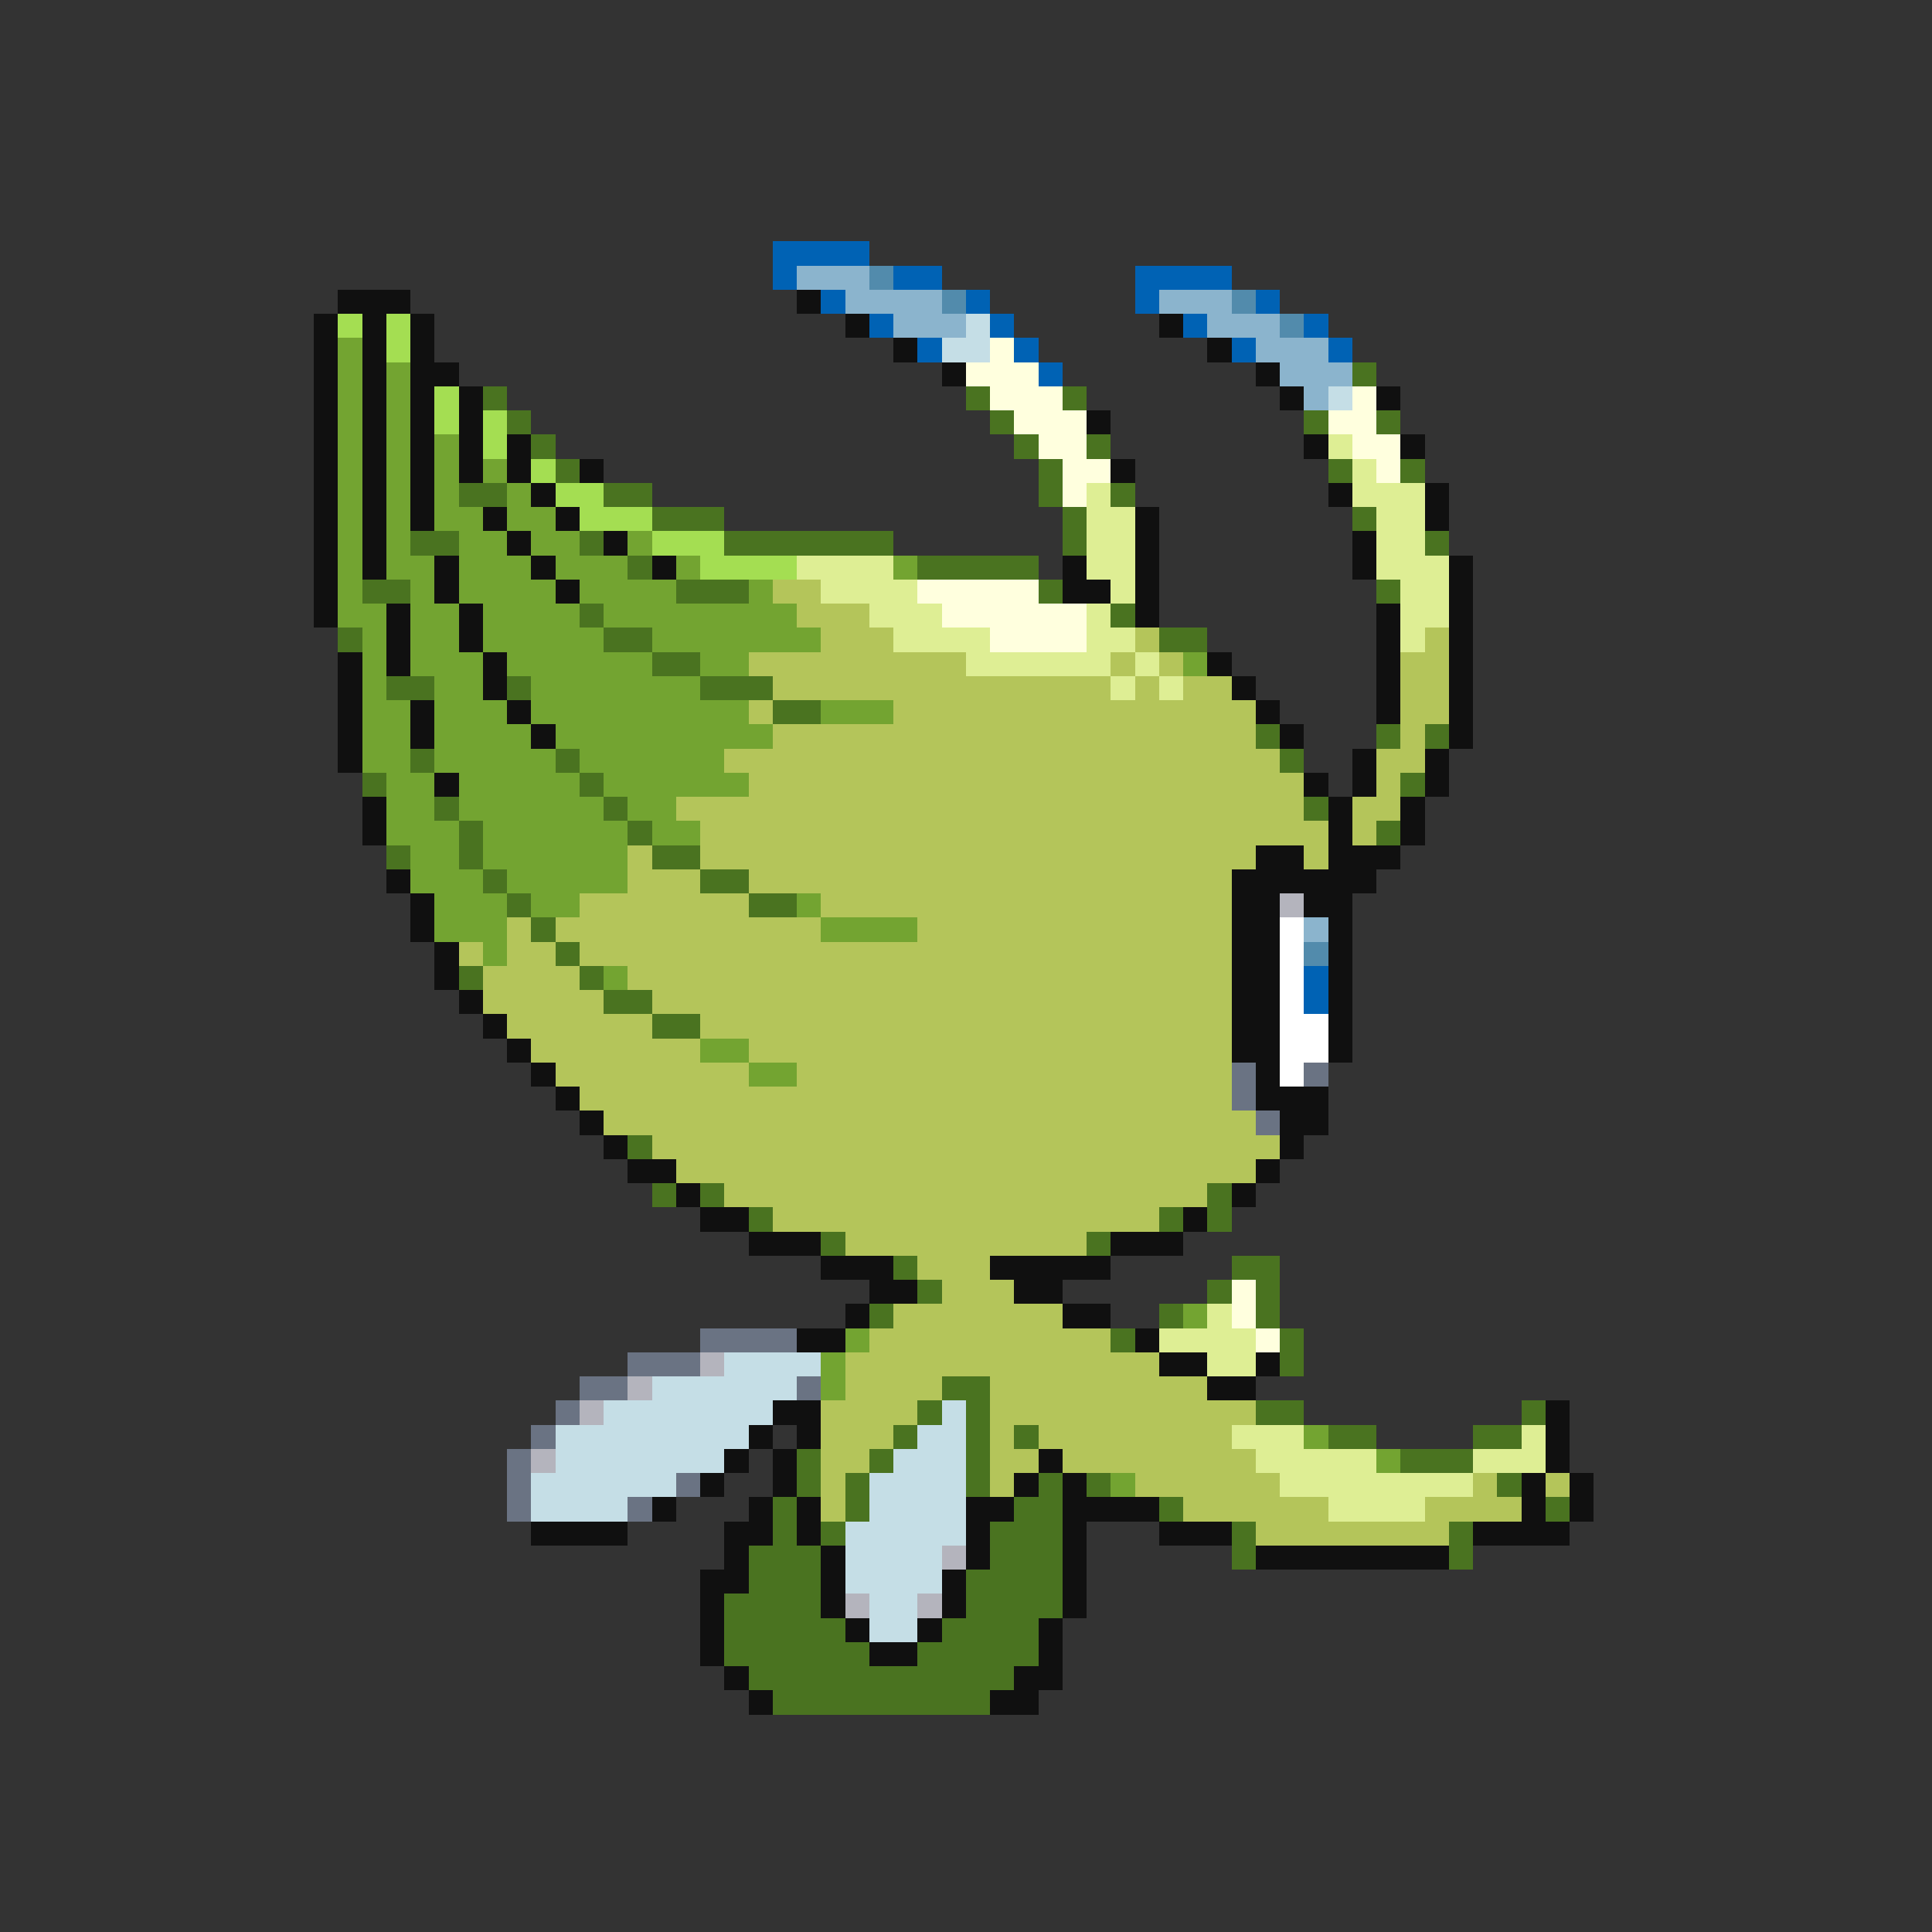 <svg xmlns="http://www.w3.org/2000/svg" viewBox="0 -0.5 80 80" shape-rendering="crispEdges">
<rect x="0" y="-0.5" width="80" height="80" fill="#333333" stroke="none"/>
<path stroke="#0062b4" d="M32 10h4M32 11h1M37 11h2M47 11h4M34 12h1M40 12h1M47 12h1M52 12h1M36 13h1M41 13h1M49 13h1M54 13h1M38 14h1M42 14h1M51 14h1M55 14h1M43 15h1M54 40h1M54 41h1" />
<path stroke="#8bb4cd" d="M33 11h3M35 12h4M48 12h3M37 13h3M50 13h3M52 14h3M53 15h3M54 16h1M54 38h1" />
<path stroke="#528bac" d="M36 11h1M39 12h1M51 12h1M53 13h1M54 39h1" />
<path stroke="#101010" d="M14 12h3M33 12h1M13 13h1M15 13h1M17 13h1M35 13h1M48 13h1M13 14h1M15 14h1M17 14h1M37 14h1M50 14h1M13 15h1M15 15h1M17 15h2M39 15h1M52 15h1M13 16h1M15 16h1M17 16h1M19 16h1M53 16h1M57 16h1M13 17h1M15 17h1M17 17h1M19 17h1M45 17h1M13 18h1M15 18h1M17 18h1M19 18h1M21 18h1M54 18h1M58 18h1M13 19h1M15 19h1M17 19h1M19 19h1M21 19h1M24 19h1M46 19h1M13 20h1M15 20h1M17 20h1M22 20h1M55 20h1M59 20h1M13 21h1M15 21h1M17 21h1M20 21h1M23 21h1M47 21h1M59 21h1M13 22h1M15 22h1M21 22h1M25 22h1M47 22h1M56 22h1M13 23h1M15 23h1M18 23h1M22 23h1M27 23h1M44 23h1M47 23h1M56 23h1M60 23h1M13 24h1M18 24h1M23 24h1M44 24h2M47 24h1M60 24h1M13 25h1M16 25h1M19 25h1M47 25h1M57 25h1M60 25h1M16 26h1M19 26h1M57 26h1M60 26h1M14 27h1M16 27h1M20 27h1M50 27h1M57 27h1M60 27h1M14 28h1M20 28h1M51 28h1M57 28h1M60 28h1M14 29h1M17 29h1M21 29h1M52 29h1M57 29h1M60 29h1M14 30h1M17 30h1M22 30h1M53 30h1M60 30h1M14 31h1M56 31h1M59 31h1M18 32h1M54 32h1M56 32h1M59 32h1M15 33h1M55 33h1M58 33h1M15 34h1M55 34h1M58 34h1M52 35h2M55 35h3M16 36h1M51 36h6M17 37h1M51 37h2M54 37h2M17 38h1M51 38h2M55 38h1M18 39h1M51 39h2M55 39h1M18 40h1M51 40h2M55 40h1M19 41h1M51 41h2M55 41h1M20 42h1M51 42h2M55 42h1M21 43h1M51 43h2M55 43h1M22 44h1M52 44h1M23 45h1M52 45h3M24 46h1M53 46h2M25 47h1M53 47h1M26 48h2M52 48h1M28 49h1M51 49h1M29 50h2M49 50h1M31 51h3M46 51h3M34 52h3M41 52h5M36 53h2M42 53h2M35 54h1M44 54h2M33 55h2M47 55h1M48 56h2M52 56h1M50 57h2M32 58h2M64 58h1M31 59h1M33 59h1M64 59h1M30 60h1M32 60h1M43 60h1M64 60h1M29 61h1M32 61h1M42 61h1M44 61h1M63 61h1M65 61h1M27 62h1M31 62h1M33 62h1M40 62h2M44 62h4M63 62h1M65 62h1M22 63h4M30 63h2M33 63h1M40 63h1M44 63h1M48 63h3M61 63h4M30 64h1M34 64h1M40 64h1M44 64h1M52 64h8M29 65h2M34 65h1M39 65h1M44 65h1M29 66h1M34 66h1M39 66h1M44 66h1M29 67h1M35 67h1M38 67h1M43 67h1M29 68h1M36 68h2M43 68h1M30 69h1M42 69h2M31 70h1M41 70h2" />
<path stroke="#a4de52" d="M14 13h1M16 13h1M16 14h1M18 16h1M18 17h1M20 17h1M20 18h1M22 19h1M23 20h2M24 21h3M27 22h3M29 23h4" />
<path stroke="#c5dee6" d="M40 13h1M39 14h2M55 16h1M30 56h4M27 57h6M25 58h7M39 58h1M23 59h8M38 59h2M23 60h7M37 60h3M22 61h6M36 61h4M22 62h4M36 62h4M35 63h5M35 64h4M35 65h4M36 66h2M36 67h2" />
<path stroke="#73a431" d="M14 14h1M14 15h1M16 15h1M14 16h1M16 16h1M14 17h1M16 17h1M14 18h1M16 18h1M18 18h1M14 19h1M16 19h1M18 19h1M20 19h1M14 20h1M16 20h1M18 20h1M21 20h1M14 21h1M16 21h1M18 21h2M21 21h2M14 22h1M16 22h1M19 22h2M22 22h2M26 22h1M14 23h1M16 23h2M19 23h3M23 23h3M28 23h1M37 23h1M14 24h1M17 24h1M19 24h4M24 24h4M31 24h1M14 25h2M17 25h2M20 25h4M25 25h8M15 26h1M17 26h2M20 26h5M27 26h7M15 27h1M17 27h3M21 27h6M29 27h2M49 27h1M15 28h1M18 28h2M22 28h7M15 29h2M18 29h3M22 29h9M34 29h3M15 30h2M18 30h4M23 30h9M15 31h2M18 31h5M24 31h6M16 32h2M19 32h5M25 32h6M16 33h2M19 33h6M26 33h2M16 34h3M20 34h6M27 34h2M17 35h2M20 35h6M17 36h3M21 36h5M18 37h3M22 37h2M33 37h1M18 38h3M34 38h4M20 39h1M25 40h1M29 43h2M31 44h2M49 54h1M35 55h1M34 56h1M34 57h1M54 59h1M57 60h1M46 61h1" />
<path stroke="#ffffde" d="M41 14h1M40 15h3M41 16h3M56 16h1M42 17h3M55 17h2M43 18h2M56 18h2M44 19h2M57 19h1M44 20h1M38 24h5M39 25h6M41 26h4M51 53h1M51 54h1M52 55h1" />
<path stroke="#4a7320" d="M56 15h1M20 16h1M40 16h1M44 16h1M21 17h1M41 17h1M54 17h1M57 17h1M22 18h1M42 18h1M45 18h1M23 19h1M43 19h1M55 19h1M58 19h1M19 20h2M25 20h2M43 20h1M46 20h1M27 21h3M44 21h1M56 21h1M17 22h2M24 22h1M30 22h7M44 22h1M59 22h1M26 23h1M38 23h5M15 24h2M28 24h3M43 24h1M57 24h1M24 25h1M46 25h1M14 26h1M25 26h2M48 26h2M27 27h2M16 28h2M21 28h1M29 28h3M32 29h2M52 30h1M57 30h1M59 30h1M17 31h1M23 31h1M53 31h1M15 32h1M24 32h1M58 32h1M18 33h1M25 33h1M54 33h1M19 34h1M26 34h1M57 34h1M16 35h1M19 35h1M27 35h2M20 36h1M29 36h2M21 37h1M31 37h2M22 38h1M23 39h1M19 40h1M24 40h1M25 41h2M27 42h2M26 47h1M27 49h1M29 49h1M50 49h1M31 50h1M48 50h1M50 50h1M34 51h1M45 51h1M37 52h1M51 52h2M38 53h1M50 53h1M52 53h1M36 54h1M48 54h1M52 54h1M46 55h1M53 55h1M53 56h1M39 57h2M38 58h1M40 58h1M52 58h2M63 58h1M37 59h1M40 59h1M42 59h1M55 59h2M61 59h2M33 60h1M36 60h1M40 60h1M58 60h3M33 61h1M35 61h1M40 61h1M43 61h1M45 61h1M62 61h1M32 62h1M35 62h1M42 62h2M48 62h1M64 62h1M32 63h1M34 63h1M41 63h3M51 63h1M60 63h1M31 64h3M41 64h3M51 64h1M60 64h1M31 65h3M40 65h4M30 66h4M40 66h4M30 67h5M39 67h4M30 68h6M38 68h5M31 69h11M32 70h9" />
<path stroke="#deee94" d="M55 18h1M56 19h1M45 20h1M56 20h3M45 21h2M57 21h2M45 22h2M57 22h2M33 23h4M45 23h2M57 23h3M34 24h4M46 24h1M58 24h2M36 25h3M45 25h1M58 25h2M37 26h4M45 26h2M58 26h1M40 27h6M47 27h1M46 28h1M48 28h1M50 54h1M48 55h4M50 56h2M51 59h3M63 59h1M52 60h5M61 60h3M53 61h8M55 62h4" />
<path stroke="#b4c55a" d="M32 24h2M33 25h3M34 26h3M47 26h1M59 26h1M31 27h9M46 27h1M48 27h1M58 27h2M32 28h14M47 28h1M49 28h2M58 28h2M31 29h1M37 29h15M58 29h2M32 30h20M58 30h1M30 31h23M57 31h2M31 32h23M57 32h1M28 33h26M56 33h2M29 34h26M56 34h1M26 35h1M29 35h23M54 35h1M26 36h3M31 36h20M24 37h7M34 37h17M21 38h1M23 38h11M38 38h13M19 39h1M21 39h2M24 39h27M20 40h4M26 40h25M20 41h5M27 41h24M21 42h6M29 42h22M22 43h7M31 43h20M23 44h8M33 44h18M24 45h27M25 46h27M27 47h26M28 48h24M30 49h20M32 50h16M35 51h10M38 52h3M39 53h3M37 54h7M36 55h10M35 56h13M35 57h4M41 57h9M34 58h4M41 58h11M34 59h3M41 59h1M43 59h8M34 60h2M41 60h2M44 60h8M34 61h1M41 61h1M47 61h6M61 61h1M64 61h1M34 62h1M49 62h6M59 62h4M52 63h8" />
<path stroke="#b4b4bd" d="M53 37h1M29 56h1M26 57h1M24 58h1M22 60h1M39 64h1M35 66h1M38 66h1" />
<path stroke="#ffffff" d="M53 38h1M53 39h1M53 40h1M53 41h1M53 42h2M53 43h2M53 44h1" />
<path stroke="#6a7383" d="M51 44h1M54 44h1M51 45h1M52 46h1M29 55h4M26 56h3M24 57h2M33 57h1M23 58h1M22 59h1M21 60h1M21 61h1M28 61h1M21 62h1M26 62h1" />
</svg>
